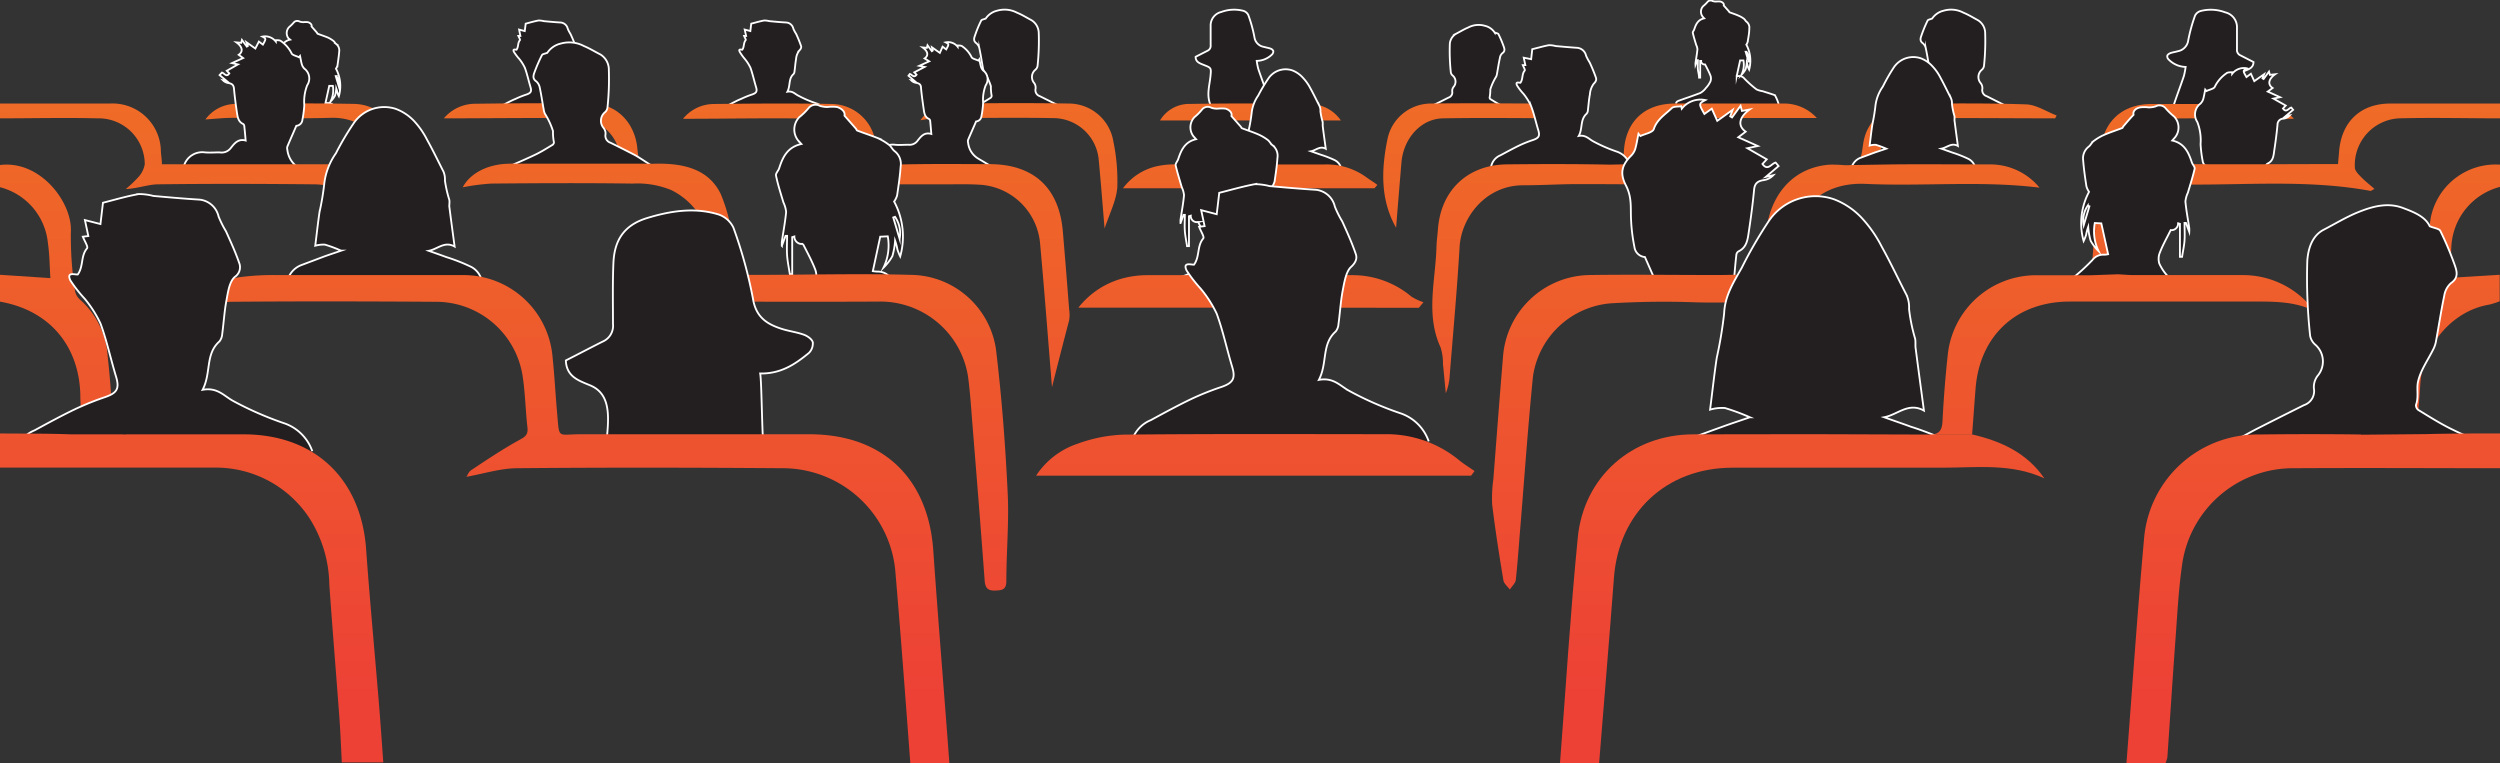 <svg xmlns="http://www.w3.org/2000/svg" xmlns:xlink="http://www.w3.org/1999/xlink" viewBox="0 0 337.98 103.16"><rect x="0" y="0" width="337.98" height="103.16" fill="#333333" stroke="none"/><defs><style>.cls-1{fill:#231f20;stroke:#fff;stroke-miterlimit:10;stroke-width:0.25px;}.cls-2{fill:url(#linear-gradient);}.cls-3{fill:url(#linear-gradient-2);}.cls-4{fill:url(#linear-gradient-3);}.cls-5{fill:url(#linear-gradient-4);}.cls-6{fill:url(#linear-gradient-5);}.cls-7{fill:url(#linear-gradient-6);}.cls-8{fill:url(#linear-gradient-7);}.cls-9{fill:url(#linear-gradient-8);}.cls-10{fill:url(#linear-gradient-9);}.cls-11{fill:url(#linear-gradient-10);}.cls-12{fill:url(#linear-gradient-11);}.cls-13{fill:url(#linear-gradient-12);}.cls-14{fill:url(#linear-gradient-13);}.cls-15{fill:url(#linear-gradient-14);}.cls-16{fill:none;}.cls-17{fill:url(#linear-gradient-15);}.cls-18{fill:url(#linear-gradient-16);}.cls-19{fill:url(#linear-gradient-17);}.cls-20{fill:url(#linear-gradient-18);}.cls-21{fill:url(#linear-gradient-19);}.cls-22{fill:url(#linear-gradient-20);}.cls-23{fill:url(#linear-gradient-21);}.cls-24{fill:url(#linear-gradient-22);}.cls-25{fill:url(#linear-gradient-23);}.cls-26{fill:url(#linear-gradient-24);}.cls-27{fill:url(#linear-gradient-25);}</style><linearGradient id="linear-gradient" x1="328.58" y1="94.12" x2="328.58" y2="-16.23" gradientUnits="userSpaceOnUse"><stop offset="0" stop-color="#ed4136"/><stop offset="1" stop-color="#f07b21"/></linearGradient><linearGradient id="linear-gradient-2" x1="8.22" y1="94.12" x2="8.22" y2="-16.23" xlink:href="#linear-gradient"/><linearGradient id="linear-gradient-3" x1="41.51" y1="94.12" x2="41.51" y2="-16.23" xlink:href="#linear-gradient"/><linearGradient id="linear-gradient-4" x1="73.68" y1="94.12" x2="73.68" y2="-16.23" xlink:href="#linear-gradient"/><linearGradient id="linear-gradient-5" x1="137.76" y1="94.12" x2="137.76" y2="-16.23" xlink:href="#linear-gradient"/><linearGradient id="linear-gradient-6" x1="118.42" y1="94.12" x2="118.42" y2="-16.23" xlink:href="#linear-gradient"/><linearGradient id="linear-gradient-7" x1="296.62" y1="94.12" x2="296.62" y2="-16.23" xlink:href="#linear-gradient"/><linearGradient id="linear-gradient-8" x1="310.35" y1="94.12" x2="310.35" y2="-16.23" xlink:href="#linear-gradient"/><linearGradient id="linear-gradient-9" x1="231.61" y1="94.12" x2="231.61" y2="-16.23" xlink:href="#linear-gradient"/><linearGradient id="linear-gradient-10" x1="264.06" y1="94.12" x2="264.06" y2="-16.23" xlink:href="#linear-gradient"/><linearGradient id="linear-gradient-11" x1="200.23" y1="94.12" x2="200.23" y2="-16.23" xlink:href="#linear-gradient"/><linearGradient id="linear-gradient-12" x1="169.05" y1="94.12" x2="169.05" y2="-16.23" xlink:href="#linear-gradient"/><linearGradient id="linear-gradient-13" x1="169.02" y1="94.12" x2="169.02" y2="-16.23" xlink:href="#linear-gradient"/><linearGradient id="linear-gradient-14" x1="169.12" y1="94.12" x2="169.12" y2="-16.23" xlink:href="#linear-gradient"/><linearGradient id="linear-gradient-15" x1="249.33" y1="24.28" x2="249.33" y2="20.37" xlink:href="#linear-gradient"/><linearGradient id="linear-gradient-16" x1="212.16" y1="94.12" x2="212.16" y2="-16.23" xlink:href="#linear-gradient"/><linearGradient id="linear-gradient-17" x1="238.72" y1="94.12" x2="238.72" y2="-16.23" xlink:href="#linear-gradient"/><linearGradient id="linear-gradient-18" x1="243.61" y1="94.12" x2="243.61" y2="-16.23" xlink:href="#linear-gradient"/><linearGradient id="linear-gradient-19" x1="286.75" y1="94.12" x2="286.75" y2="-16.23" xlink:href="#linear-gradient"/><linearGradient id="linear-gradient-20" x1="169.71" y1="94.12" x2="169.71" y2="-16.23" xlink:href="#linear-gradient"/><linearGradient id="linear-gradient-21" x1="99.41" y1="94.12" x2="99.41" y2="-16.23" xlink:href="#linear-gradient"/><linearGradient id="linear-gradient-22" x1="27.63" y1="94.12" x2="27.63" y2="-16.23" xlink:href="#linear-gradient"/><linearGradient id="linear-gradient-23" x1="76.91" y1="94.12" x2="76.91" y2="-16.23" xlink:href="#linear-gradient"/><linearGradient id="linear-gradient-24" x1="25.91" y1="94.12" x2="25.91" y2="-16.23" xlink:href="#linear-gradient"/><linearGradient id="linear-gradient-25" x1="312.73" y1="94.12" x2="312.73" y2="-16.23" xlink:href="#linear-gradient"/></defs><g id="Layer_2" data-name="Layer 2"><g id="Layer_1-2" data-name="Layer 1"><path class="cls-1" d="M97.24,15.56a1.57,1.57,0,0,1,1-1.21c.67-.36,1.33-.73,2-1a12.89,12.89,0,0,1,1.45-.58c.58-.2.7-.43.52-1-.26-.86-.45-1.75-.75-2.6a5.7,5.7,0,0,0-.8-1.24A7,7,0,0,1,100,7c-.2-.42.19-.28.35-.28.29-.4.14-.91.46-1.29.06-.07-.13-.37-.21-.57l.27,0L100.68,4l.76.2.12-1c.56-.14,1.15-.32,1.75-.43a3,3,0,0,1,.71.09c.74.07,1.49.14,2.23.18a1.05,1.05,0,0,1,1,.83,4.44,4.44,0,0,0,.38.71,17.2,17.2,0,0,1,.66,1.62c.07.2,0,.4-.23.63A2.14,2.14,0,0,0,107.62,8c-.1.54-.13,1.1-.21,1.66a.61.61,0,0,1-.14.36c-.7.63-.39,1.54-.82,2.38.72-.13,1,.3,1.49.54A15.68,15.68,0,0,0,110.42,14a2.23,2.23,0,0,1,1.42,1.39"/><path class="cls-1" d="M66.74,15.56a1.6,1.6,0,0,1,1-1.21c.67-.36,1.33-.73,2-1a12.32,12.32,0,0,1,1.46-.58c.58-.2.69-.43.52-1-.26-.86-.45-1.75-.76-2.6a5.65,5.65,0,0,0-.79-1.24A7.09,7.09,0,0,1,69.47,7c-.19-.42.2-.28.36-.28.29-.4.14-.91.46-1.29.06-.07-.13-.37-.21-.57l.27,0L70.18,4l.76.2.13-1c.55-.14,1.14-.32,1.74-.43a3,3,0,0,1,.72.09c.74.07,1.48.14,2.22.18a1.07,1.07,0,0,1,1,.83,4.37,4.37,0,0,0,.37.71,17.3,17.3,0,0,1,.67,1.62c.07.2,0,.4-.24.63A2.22,2.22,0,0,0,77.13,8c-.11.54-.14,1.1-.21,1.66a.61.61,0,0,1-.14.36c-.7.63-.39,1.54-.82,2.38.72-.13,1.05.3,1.48.54A16.52,16.52,0,0,0,79.92,14a2.25,2.25,0,0,1,1.43,1.39"/><path class="cls-2" d="M338,25.26v-3a8.94,8.94,0,0,0-9.4,7.28,56.41,56.41,0,0,0-.5,6.88c-.09,1.81,0,3.56-1.68,4.92-2.07,1.71-2.7,4.21-3,6.75-.32,3-.52,5.92-.69,8.88-.07,1.31-.55,1.77-1.9,1.75h-1.65l0,0,8.65-.08c-.94,0-1.15-.5-1.06-1.34.17-1.81.33-3.61.44-5.42.29-4.76,4-9.81,9.32-10.7a10.49,10.49,0,0,0,1.41-.45V37.15l-6.53.4c0-1.38-.1-2.85,0-4.29A8.79,8.79,0,0,1,338,25.26Z"/><path class="cls-3" d="M15.24,57c-.16-3-.35-5.92-.69-8.87a11.14,11.14,0,0,0-3.74-7.63,2.1,2.1,0,0,1-.68-1.24,48.28,48.28,0,0,1-.55-7.85c.26-4-4.11-9.79-9.58-9.1v3a8.65,8.65,0,0,1,6.47,7.5c.24,1.6.24,3.24.34,4.79L0,37.15v3.63C6.93,42,10.72,47,10.86,53.41a23.26,23.26,0,0,0,.27,3.45c.22,1.34-.11,1.9-1.58,1.85h6.9C15.61,58.55,15.3,58,15.24,57Z"/><path class="cls-1" d="M39.54,15.59a3.42,3.42,0,0,0,.67-1,1.2,1.2,0,0,0-.05-.83c-.22-.54-.51-1-.8-1.64a.49.49,0,0,1-.57-.51l-.14,0v2.44h-.16c-.06-.41-.15-.82-.18-1.24s0-.87,0-1.3l-.11,0-.24.67a2.78,2.78,0,0,1,0-.29c.1-.65.22-1.31.28-2a2,2,0,0,0-.18-.65c-.17-.59-.37-1.18-.5-1.78,0-.14.15-.32.21-.49.24-.74.55-1.41,1.45-1.61L39,5.18a1.17,1.17,0,0,1,.1-1.53,4.77,4.77,0,0,0,.6-.59.62.62,0,0,1,.77-.16A1.77,1.77,0,0,0,41,3a2.73,2.73,0,0,1,.64,0c.32.11.55.32.48.58l.75.86s0,.11.09.13c.45.17.91.32,1.35.5a3.67,3.67,0,0,1,.76.46c.15.11.23.31.38.42a1.1,1.1,0,0,1,.41,1c-.05.64-.15,1.28-.24,1.92a1.4,1.4,0,0,1-.2.41A5,5,0,0,1,45.81,13a2.3,2.3,0,0,1-.19-.47,4.18,4.18,0,0,0-.16-.58,4.45,4.45,0,0,1-.18,1,3.44,3.44,0,0,1-.59.77A3.38,3.38,0,0,0,45,11.61l-.49,0L44,13.93l.32,0a1,1,0,0,1,.83.39,13.64,13.64,0,0,0,1.75,1.56m-1.4-5.59-.11,0,.42,1.42A1.89,1.89,0,0,0,45.49,10.32Z"/><path class="cls-4" d="M55.26,37.19c-.45-5.94-.79-11.64-1.33-17.33A6.16,6.16,0,0,0,48,14.05c-5.38-.11-10.77-.07-16.16,0a5.09,5.09,0,0,0-4.07,2.1c1.37-.09,2.51-.22,3.66-.22,4.4,0,8.8.13,13.19,0,4.85-.19,8,3.43,7.19,9.08C51.8,25,54,26.77,55.26,37.19Z"/><path class="cls-5" d="M87.35,22.21c-1-.09-1-.51-1.19-2.18-.32-3.35-2.7-5.91-5.94-6-5.38-.12-10.77-.07-16.16,0A5.57,5.57,0,0,0,60,16c6.24,0,12.33-.1,18.42,0,3.19.08,5.84,3.27,5.32,6.17Z"/><path class="cls-1" d="M129.25,15.58c.94-.41,1.88-.81,2.79-1.26.65-.32,1.26-.71,1.88-1.09.08-.05.17-.23.14-.3a6.41,6.41,0,0,1-.1-1.28,8.91,8.91,0,0,0-.94-2,2.33,2.33,0,0,1-.14-.47c-.15-.85-.28-1.72-.46-2.57a1.28,1.28,0,0,0-.4-.75c-.47-.32-.33-.72-.2-1.08a15.35,15.35,0,0,1,.83-2c.06-.13.34-.16.61-.27a2.59,2.59,0,0,1,1.57-1.07,3.6,3.6,0,0,1,2.67.28c.67.27,1.29.66,1.93,1a2.08,2.08,0,0,1,1,1.81,32.13,32.13,0,0,1-.16,4.38.86.86,0,0,1-.31.53,1.27,1.27,0,0,0-.13,1.81A1.09,1.09,0,0,1,140,12a.85.85,0,0,0,.57,1c.93.46,1.85.92,2.76,1.39.65.33,1.27.72,1.94,1"/><path class="cls-6" d="M124.43,16.26A5.19,5.19,0,0,1,128.66,14c5.33-.06,10.66-.09,16,0a6.11,6.11,0,0,1,5.86,5.13,26.25,26.25,0,0,1,.53,6.22c-.14,1.74-1,3.42-1.72,5.54-.28-3.33-.5-6.24-.78-9.15a6.18,6.18,0,0,0-6-5.77c-5.33-.1-10.66,0-16,0A17.91,17.91,0,0,0,124.43,16.26Z"/><path class="cls-1" d="M117.73,23.07c.13-.24.71-1.82.83-2.06A2.31,2.31,0,0,1,121,19.57c.59.06,1.21,0,1.8,0a1.36,1.36,0,0,0,1.29-.6c.44-.54.88-1.13,1.82-.86-.06-.66-.1-1.23-.16-1.8a.34.34,0,0,0-.16-.23c-.59-.27-.64-.83-.72-1.36-.14-.95-.27-1.91-.36-2.86,0-.44-.26-.6-.66-.66a1.13,1.13,0,0,1-.65-.33l.48.11-.86-.74L123,10c.29.07.54.6.91.1l-.3-.32L125,9.05l-.72-.15,1.34-.61L125,7.9c.54-.37.49-.94-.27-1.49l.57.06.09-.35.59.8.12-.08L126,6.4l1.06.75.37-.84.49.37c.39-.71.39-.71-.06-.95a1.63,1.63,0,0,1,1.61.59l0-.17c.22,0,.51,0,.64.13a3.8,3.8,0,0,1,1.23,1.43c.09.24.6.32.92.48L132.4,8c.07.36.13.72.23,1.06a1.28,1.28,0,0,0,.29.47,1.46,1.46,0,0,1,.34,2,5.42,5.42,0,0,0-.35,2.38,12.41,12.41,0,0,1-.23,1.82.79.79,0,0,1-.72.69c-.38.88-.74,1.68-1.08,2.48a.68.68,0,0,0,0,.4,2.85,2.85,0,0,0,1.3,2.1l2,1.19"/><path class="cls-1" d="M24,24.55c.15-.27.8-2.06.94-2.33a2.58,2.58,0,0,1,2.75-1.62c.67.06,1.36,0,2,0A1.55,1.55,0,0,0,31.21,20c.49-.62,1-1.28,2-1-.06-.75-.12-1.4-.19-2a.35.35,0,0,0-.17-.25c-.67-.31-.73-1-.82-1.54-.16-1.08-.3-2.16-.4-3.24-.05-.5-.29-.67-.74-.74a1.29,1.29,0,0,1-.75-.38l.55.13-1-.83L30,9.81c.33.08.61.69,1,.11l-.34-.35,1.5-.86-.8-.18,1.51-.68-.6-.44c.61-.42.55-1.06-.31-1.68l.65.06.1-.39.66.9.14-.09-.19-.5,1.2.85L35,5.62l.54.41c.45-.8.45-.8-.07-1.08a1.84,1.84,0,0,1,1.82.67l0-.19c.25,0,.58,0,.73.15a4.35,4.35,0,0,1,1.39,1.61c.09.27.67.37,1,.55l.15-.18c.09.4.14.8.26,1.19a1.39,1.39,0,0,0,.33.53,1.66,1.66,0,0,1,.38,2.25,6.06,6.06,0,0,0-.39,2.69,15.52,15.52,0,0,1-.26,2,.89.89,0,0,1-.82.79c-.43,1-.83,1.89-1.21,2.8a.77.77,0,0,0,0,.45,3.29,3.29,0,0,0,1.46,2.38c.77.43,1.51.9,2.27,1.34"/><path class="cls-7" d="M142.22,52.34c-.5-6.1-1-12.78-1.61-19.45A8.72,8.72,0,0,0,132.83,25c-1.63-.13-3.28-.08-4.92-.08-5.38,0-10.77,0-16.16,0-1.51,0-3,.29-4.65.46,2.3-3.09,5.66-3.18,9-3.22a5.72,5.72,0,0,0-5.35-6.1c-6.08-.14-12.17,0-18.41,0a5.4,5.4,0,0,1,4.06-2c5.38-.06,10.77-.11,16.16,0a6.08,6.08,0,0,1,5.87,6c.08,1.85.74,2.25,2.46,2.2,4.28-.13,8.57-.08,12.86-.07,6,0,9.45,3.2,9.94,9.12.3,3.51.58,7,.85,10.52a4.81,4.81,0,0,1,0,1.47C143.7,46.49,142.9,49.65,142.22,52.34Z"/><path class="cls-1" d="M302.39,15.57c.6-1.44.14-2.82.06-4.2s-.13-1.31,1.07-1.81c.54-.22,1.11-.4,1.14-1.17l-1.76-.9a.79.79,0,0,1-.48-.83c0-1,0-1.92,0-2.88a2.06,2.06,0,0,0-1.59-2.11,5.53,5.53,0,0,0-3.36-.17,1.21,1.21,0,0,0-.72.62,21.88,21.88,0,0,0-.92,3.35,1.72,1.72,0,0,1-1.43,1.46c-.33.1-.68.14-1,.26-.16.06-.37.21-.4.35a.58.58,0,0,0,.19.51,3.34,3.34,0,0,0,2.29,1,10.82,10.82,0,0,1-.23,1.21c-.42,1.25-.89,2.49-1.31,3.74a1.23,1.23,0,0,1-.91.94c-.65.17-1.28.41-1.9.64"/><path class="cls-8" d="M286.23,21.32c.45-2.78,2.71-5.2,5.37-5.26,6.15-.14,12.3,0,18.51,0a5.72,5.72,0,0,0-4.52-2c-4.9,0-9.79,0-14.69,0-4,0-6.61,2.36-6.94,6.43-.3,3.71-.57,7.43-.83,11.2l2.79-6.9C286,23.61,286.05,22.45,286.23,21.32Z"/><path class="cls-1" d="M306.15,24.64c.08-.82.13-1.53.21-2.24a.38.38,0,0,1,.19-.28c.74-.34.81-1,.9-1.7.18-1.18.34-2.37.45-3.56a.8.8,0,0,1,.82-.82,1.36,1.36,0,0,0,.81-.42l-.6.14,1.08-.91-.25-.31c-.36.09-.67.76-1.12.13.12-.13.24-.27.37-.4l-1.66-.94.89-.19-1.66-.76.66-.48c-.67-.46-.6-1.18.34-1.86l-.71.08-.12-.44-.73,1-.15-.09.21-.55-1.32.93-.46-1-.6.45c-.5-.87-.5-.87.07-1.18a2,2,0,0,0-2,.74l0-.21c-.28,0-.64,0-.8.16a4.76,4.76,0,0,0-1.54,1.78c-.1.3-.74.4-1.13.6l-.17-.2c-.09.44-.16.89-.28,1.32a1.55,1.55,0,0,1-.37.58,1.83,1.83,0,0,0-.42,2.48,6.83,6.83,0,0,1,.44,3,17,17,0,0,0,.28,2.26,1,1,0,0,0,.9.87"/><path class="cls-9" d="M323.13,14c-4,0-6.59,2.47-6.9,6.47-.05.59-.1,1.17-.15,1.71-7.14,0-14.11.07-21.09,0-3.24-.05-6.24.37-8.72,2.68,0,0-.18-.06-.35-.12l-2.79,6.9c-.13,1.84-.26,3.69-.4,5.56l3.61-.13a54.1,54.1,0,0,1,.8-5.76,8.34,8.34,0,0,1,8.08-6.36c8.43.09,16.89-.69,25.26.86.08,0,.18-.09.53-.27-.67-.59-1.29-1.07-1.83-1.63-.34-.35-.79-.8-.82-1.22A6.32,6.32,0,0,1,324.29,16c4.56-.12,9.12,0,13.69,0V14C333,14,328.08,14,323.13,14Z"/><path class="cls-1" d="M226.57,14a.52.52,0,0,1,.3-.35c1-.37,2-.69,3-1.08a2.37,2.37,0,0,0,.75-.67,3.37,3.37,0,0,0,.62-.9,1.17,1.17,0,0,0,0-.78c-.2-.5-.46-1-.73-1.51a.46.46,0,0,1-.53-.47l-.13,0v2.25h-.15c0-.38-.13-.76-.16-1.15s0-.8,0-1.2h-.09l-.23.61a2.23,2.23,0,0,1,0-.26c.09-.61.2-1.21.26-1.83a1.71,1.71,0,0,0-.17-.59c-.16-.55-.34-1.09-.46-1.65,0-.13.14-.29.2-.45.22-.68.5-1.3,1.34-1.49-.09-.09-.15-.17-.21-.24a1.08,1.08,0,0,1,.08-1.41,4.76,4.76,0,0,0,.56-.54.55.55,0,0,1,.71-.15,1.55,1.55,0,0,0,.48.07,2.88,2.88,0,0,1,.59,0c.3.1.51.3.44.54l.7.79s.05.1.08.12c.42.16.84.29,1.24.47a3.36,3.36,0,0,1,.71.41c.14.11.21.3.35.4a1,1,0,0,1,.37.94c0,.6-.13,1.19-.22,1.78a1.29,1.29,0,0,1-.18.38,4.56,4.56,0,0,1,.38,3.37,2.93,2.93,0,0,1-.18-.43,3.29,3.29,0,0,0-.14-.54,4.2,4.2,0,0,1-.17.95,3.51,3.51,0,0,1-.54.71,3.1,3.1,0,0,0,.26-1.93l-.45,0-.46,2.11a1.26,1.26,0,0,0,.29,0,.94.94,0,0,1,.77.37,14.56,14.56,0,0,0,1.61,1.43,2.49,2.49,0,0,0,.8.24c.56.18,1.13.35,1.69.55a5.32,5.32,0,0,1,.5,1.19M236.11,7l-.11,0,.39,1.32A1.79,1.79,0,0,0,236.11,7Z"/><path class="cls-1" d="M108.91,40a7.33,7.33,0,0,0,1.36-2,2.57,2.57,0,0,0-.11-1.7c-.44-1.1-1-2.14-1.61-3.33a1,1,0,0,1-1.16-1l-.29.09v5l-.32,0c-.13-.84-.31-1.68-.37-2.53s0-1.76,0-2.64l-.21,0-.5,1.35a5.34,5.34,0,0,1,0-.57c.2-1.34.45-2.67.58-4a3.93,3.93,0,0,0-.37-1.31c-.36-1.21-.75-2.4-1-3.62-.07-.29.32-.65.43-1,.48-1.49,1.11-2.85,3-3.27l-.47-.52a2.39,2.39,0,0,1,.2-3.12,8.58,8.58,0,0,0,1.22-1.19,1.22,1.22,0,0,1,1.57-.32,3.58,3.58,0,0,0,1,.15,5.18,5.18,0,0,1,1.31,0c.65.21,1.11.65,1,1.17l1.54,1.75c.07.08.1.23.18.26.91.35,1.84.65,2.73,1a7.82,7.82,0,0,1,1.55.92c.31.22.47.64.78.87a2.18,2.18,0,0,1,.81,2.08c-.09,1.3-.29,2.61-.48,3.91a3.07,3.07,0,0,1-.4.82,10,10,0,0,1,.82,7.42,7.22,7.22,0,0,1-.38-.95,7.45,7.45,0,0,0-.31-1.19,9.72,9.72,0,0,1-.37,2.1,7.18,7.18,0,0,1-1.2,1.56,6.9,6.9,0,0,0,.58-4.24L119,32l-1,4.66a5.64,5.64,0,0,0,.65.06,2.08,2.08,0,0,1,1.7.8,28.82,28.82,0,0,0,3.54,3.17M121,29.31l-.24.09.86,2.89A3.93,3.93,0,0,0,121,29.31Z"/><path class="cls-10" d="M240.94,14c-4.84,0-9.67,0-14.51,0-4.05,0-6.64,2.38-6.89,6.41-.08,1.41-.48,1.88-1.94,1.85l4.3-.09A5.9,5.9,0,0,1,227.45,16c2-.11,4,0,5.94-.05h12.23A6,6,0,0,0,240.94,14Z"/><path class="cls-1" d="M257.21,15.58c.93-.41,1.87-.81,2.79-1.26.64-.32,1.25-.71,1.87-1.09a.4.4,0,0,0,.15-.3,5.78,5.78,0,0,1-.11-1.28,8.87,8.87,0,0,0-.93-2,1.83,1.83,0,0,1-.14-.47c-.16-.85-.29-1.72-.47-2.57a1.28,1.28,0,0,0-.4-.75c-.47-.32-.33-.72-.2-1.08a16.93,16.93,0,0,1,.83-2c.06-.13.34-.16.61-.27a2.61,2.61,0,0,1,1.58-1.07,3.57,3.57,0,0,1,2.66.28c.67.27,1.29.66,1.93,1a2.06,2.06,0,0,1,1,1.81,32.13,32.13,0,0,1-.16,4.38.89.89,0,0,1-.3.53,1.27,1.27,0,0,0-.14,1.81A1.09,1.09,0,0,1,268,12a.85.85,0,0,0,.57,1l2.77,1.39c.64.33,1.27.72,1.94,1"/><path class="cls-11" d="M259.74,16c6-.08,12.07,0,18.1,0l.2-.39c-1.38-.52-2.75-1.46-4.14-1.5-5.39-.18-10.78-.14-16.17-.05a6.18,6.18,0,0,0-5.67,4.55c-.34,1.17-.23,2.86-1,3.42a2,2,0,0,1-1,.31l5.47-.09h-.09c-1.47,0-1.69-.53-1.29-1.78A6.22,6.22,0,0,1,259.74,16Z"/><path class="cls-1" d="M205.44,15.39c-.78-.35-1.58-.68-2.35-1.06-.54-.27-1.06-.6-1.58-.92-.07,0-.15-.19-.12-.25a6,6,0,0,0,.09-1.08,7.41,7.41,0,0,1,.78-1.7,1.36,1.36,0,0,0,.12-.39c.13-.73.24-1.46.4-2.18a1,1,0,0,1,.33-.62c.4-.28.28-.61.17-.92a14.08,14.08,0,0,0-.7-1.65c-.05-.11-.29-.13-.52-.23a2.17,2.17,0,0,0-1.32-.9,3,3,0,0,0-2.25.23c-.56.23-1.09.56-1.63.84A1.74,1.74,0,0,0,196,6.08a27.05,27.05,0,0,0,.14,3.7.73.73,0,0,0,.26.44,1.08,1.08,0,0,1,.11,1.53.87.87,0,0,0-.18.62.72.72,0,0,1-.49.82l-2.33,1.17c-.55.28-1.07.61-1.64.85"/><path class="cls-12" d="M213.45,16c-6.24,0-12.33-.11-18.41,0-3,.08-5.32,2.77-5.58,6-.25,3-.49,5.91-.72,8.79-2.16-3.81-2-7.93-1.15-12.06A6,6,0,0,1,193.3,14c5.38-.08,10.77,0,16.15,0A5.21,5.21,0,0,1,213.45,16Z"/><path class="cls-1" d="M201.09,23.89c.27-2.12.23.74.5-1.35A2.06,2.06,0,0,1,202.84,21c.86-.46,1.72-.93,2.59-1.35a16.51,16.51,0,0,1,1.87-.74c.75-.27.89-.55.67-1.29-.34-1.1-.58-2.25-1-3.33a8,8,0,0,0-1-1.6,7.24,7.24,0,0,1-.88-1.14c-.25-.54.25-.36.46-.36.37-.51.17-1.17.58-1.65.08-.1-.16-.48-.26-.74l.34,0-.21-1L207,8l.15-1.35c.72-.17,1.48-.4,2.25-.54a3.33,3.33,0,0,1,.92.12c.95.08,1.9.17,2.85.23a1.35,1.35,0,0,1,1.25,1.06,6.29,6.29,0,0,0,.49.92,21.93,21.93,0,0,1,.85,2.07c.09.26,0,.52-.3.81a2.75,2.75,0,0,0-.52,1.46c-.14.7-.18,1.42-.27,2.13a.79.79,0,0,1-.18.47c-.9.81-.5,2-1.06,3,.93-.17,1.35.39,1.91.7a20.57,20.57,0,0,0,3.19,1.4,2.85,2.85,0,0,1,1.82,1.78c.83,2.08,0-2.22.32,0"/><path class="cls-1" d="M69.28,22.3c1.09-.48,2.18-.95,3.25-1.47.75-.37,1.47-.83,2.19-1.26.09-.06.2-.27.16-.36a7.06,7.06,0,0,1-.12-1.49,9.89,9.89,0,0,0-1.09-2.34,2.09,2.09,0,0,1-.16-.54c-.18-1-.33-2-.54-3A1.49,1.49,0,0,0,72.5,11c-.55-.37-.38-.84-.23-1.26a21.74,21.74,0,0,1,1-2.29c.08-.15.4-.18.72-.31a3,3,0,0,1,1.83-1.25,4.21,4.21,0,0,1,3.11.33c.78.32,1.5.77,2.25,1.15a2.41,2.41,0,0,1,1.13,2.11,36.36,36.36,0,0,1-.19,5.1,1,1,0,0,1-.35.61,1.49,1.49,0,0,0-.16,2.12,1.2,1.2,0,0,1,.25.85,1,1,0,0,0,.68,1.14q1.6.79,3.21,1.62c.76.39,2.83,1.87,3.61,2.19"/><path class="cls-1" d="M160.08,15.58c.09-.58.63.26,1.07,0l2.49-1.43c-.54-1.29-.13-2.54,0-3.79s.11-1.18-1-1.62c-.48-.2-1-.37-1-1.06l1.59-.81a.73.73,0,0,0,.44-.75c0-.86,0-1.73,0-2.59a1.87,1.87,0,0,1,1.44-1.91,5,5,0,0,1,3-.15,1.1,1.1,0,0,1,.65.56,18.77,18.77,0,0,1,.83,3,1.53,1.53,0,0,0,1.29,1.31c.29.09.61.13.9.24a.61.61,0,0,1,.36.32.59.59,0,0,1-.17.46,3,3,0,0,1-2.07.87,8.77,8.77,0,0,0,.21,1.09c.38,1.13.81,2.24,1.18,3.37a1.11,1.11,0,0,0,.82.85c.58.15,1.15.36,1.72.57a1.41,1.41,0,0,1,.93,1"/><path class="cls-1" d="M274.31,40.11a1,1,0,0,1,.52-.59c1.1-.39,2.21-.73,3.33-1.08a5,5,0,0,0,1.56-.46,26.77,26.77,0,0,0,3.17-2.84,1.84,1.84,0,0,1,1.52-.71c.15,0,.29,0,.59-.06l-.92-4.17-.88-.05a6.14,6.14,0,0,0,.51,3.8,6.53,6.53,0,0,1-1.07-1.4,8.91,8.91,0,0,1-.33-1.88,5.93,5.93,0,0,0-.28,1.06,5.93,5.93,0,0,1-.34.86,9,9,0,0,1,.73-6.65,2.71,2.71,0,0,1-.35-.74c-.18-1.16-.35-2.33-.44-3.5a2,2,0,0,1,.73-1.86c.28-.2.42-.58.7-.78a7,7,0,0,1,1.39-.82c.8-.35,1.63-.61,2.45-.93.07,0,.1-.16.16-.23.42-.48.84-1,1.38-1.56-.13-.47.28-.87.86-1a4.55,4.55,0,0,1,1.17,0,3.24,3.24,0,0,0,.94-.13,1.08,1.08,0,0,1,1.4.29,9.18,9.18,0,0,0,1.1,1.06,2.14,2.14,0,0,1,.17,2.79l-.41.47c1.64.37,2.2,1.59,2.64,2.93.1.31.44.64.39.89-.25,1.09-.6,2.16-.92,3.24a3.62,3.62,0,0,0-.33,1.18c.11,1.2.34,2.4.52,3.6a4.28,4.28,0,0,1,0,.51l-.45-1.21-.19,0c0,.79.05,1.58,0,2.36S295.1,34,295,34.72l-.29,0V30.26l-.25-.08a.89.89,0,0,1-1,.93c-.53,1.07-1.06,2-1.45,3a2.23,2.23,0,0,0-.09,1.52,6.45,6.45,0,0,0,1.21,1.78,4.65,4.65,0,0,0,1.49,1.32M281.7,30.47l.77-2.58-.22-.09A3.51,3.51,0,0,0,281.7,30.47Z"/><path class="cls-13" d="M181.28,16.29H156.82a4.6,4.6,0,0,1,4.1-2.24c5.38-.09,10.76-.08,16.13,0A5.17,5.17,0,0,1,181.28,16.29Z"/><path class="cls-1" d="M250.08,23.89c0-.31.11-.61.17-.92a2,2,0,0,1,1.23-1.62l1.94-.72L255,20.1a13.13,13.13,0,0,0-1.4-.52,2.59,2.59,0,0,0-.84.1c.13-1,.23-2,.38-2.91a24.29,24.29,0,0,0,.41-2.51,5.65,5.65,0,0,1,1-2.56A23.93,23.93,0,0,1,256,9.16a3.17,3.17,0,0,1,3.67-1.28,4.11,4.11,0,0,1,1.6,1.1,6.67,6.67,0,0,1,1.09,1.57c.49.89.92,1.81,1.39,2.71a1.72,1.72,0,0,1,.14.78,8.9,8.9,0,0,0,.34,1.66,5.3,5.3,0,0,1,0,.57c.14,1.09.29,2.18.46,3.46-.87-.49-1.47.23-2.23.37l1.5.53a16.33,16.33,0,0,1,2.17.86,1.78,1.78,0,0,1,.86,1"/><path class="cls-1" d="M166.16,23.8c0-.28.1-.55.15-.82a1.74,1.74,0,0,1,1.1-1.45l1.73-.64,1.37-.47a9.79,9.79,0,0,0-1.25-.46,2,2,0,0,0-.74.08c.11-.9.2-1.75.33-2.6a21.16,21.16,0,0,0,.37-2.23,5,5,0,0,1,.88-2.29,21.54,21.54,0,0,1,1.35-2.27,2.81,2.81,0,0,1,3.27-1.13,3.71,3.71,0,0,1,1.43,1,6.31,6.31,0,0,1,1,1.41c.44.79.83,1.61,1.24,2.41a1.42,1.42,0,0,1,.12.71,9.63,9.63,0,0,0,.31,1.47c0,.16,0,.34,0,.51.12,1,.26,1.95.41,3.08-.78-.43-1.31.21-2,.34l1.34.47a14.07,14.07,0,0,1,1.93.76,1.65,1.65,0,0,1,.77.92"/><path class="cls-14" d="M185.82,25.45h-34a7.8,7.8,0,0,1,4.69-3,10.55,10.55,0,0,1,2.45-.22c6.75,0,13.51,0,20.26,0A9.12,9.12,0,0,1,184.77,24c.47.34,1,.65,1.44,1Z"/><path class="cls-1" d="M155,39.58c0-.21.3-.54.53-.63,1.79-.67,3.62-1.24,5.39-2a4.14,4.14,0,0,0,1.36-1.19,6.28,6.28,0,0,0,1.11-1.63,2.06,2.06,0,0,0-.09-1.4c-.36-.9-.84-1.75-1.32-2.72a.82.82,0,0,1-1-.85l-.24.07v4.05l-.26,0c-.1-.69-.25-1.38-.3-2.07s0-1.44,0-2.16l-.17,0-.41,1.11a3.63,3.63,0,0,1,0-.47c.16-1.1.37-2.19.47-3.29a3.19,3.19,0,0,0-.3-1.08c-.29-1-.61-2-.84-3,0-.24.26-.53.36-.82.4-1.22.91-2.34,2.41-2.68l-.38-.43a2,2,0,0,1,.16-2.55,7.06,7.06,0,0,0,1-1,1,1,0,0,1,1.29-.27,2.4,2.4,0,0,0,.85.12,4.72,4.72,0,0,1,1.07,0c.53.17.91.54.79,1l1.26,1.43c.06.07.09.19.15.21.75.29,1.51.53,2.24.85a6.24,6.24,0,0,1,1.27.75c.25.19.39.53.64.71a1.8,1.8,0,0,1,.66,1.71c-.07,1.07-.23,2.13-.39,3.2a2.69,2.69,0,0,1-.32.67,8.27,8.27,0,0,1,.67,6.08,5.25,5.25,0,0,1-.32-.78,6.58,6.58,0,0,0-.25-1,8.15,8.15,0,0,1-.3,1.72,6.16,6.16,0,0,1-1,1.28,5.64,5.64,0,0,0,.48-3.48l-.81,0L169.68,33a3.4,3.4,0,0,0,.53,0,1.68,1.68,0,0,1,1.39.65,25.52,25.52,0,0,0,2.9,2.6,4.78,4.78,0,0,0,1.43.43c1,.31,2,.62,3,1a.9.9,0,0,1,.47.54M172.19,27l-.2.07.7,2.37A3.19,3.19,0,0,0,172.19,27Z"/><path class="cls-15" d="M145.79,41.59a11.36,11.36,0,0,1,6.49-4.08,13.11,13.11,0,0,1,2.94-.31c9.18,0,18.35,0,27.53,0a12.33,12.33,0,0,1,8.05,2.89,7.48,7.48,0,0,0,1.64.77l-.62.75Z"/><path class="cls-16" d="M250.08,22.32h-.75A6.2,6.2,0,0,0,250.08,22.32Z"/><polygon class="cls-17" points="249.33 22.33 249.32 22.33 249.32 22.33 249.33 22.33"/><path class="cls-18" d="M203.75,22.22c-5.36.05-9,3.53-9.36,8.86-.06.77-.17,1.53-.19,2.3-.12,4.54-1.5,9.13.56,13.6a7.29,7.29,0,0,1,.32,2.27c.14,1.3.25,2.61.38,3.91a7.56,7.56,0,0,0,.53-2.4c.46-5.8,1-11.61,1.34-17.42.25-4,3.56-8.3,8.59-8.29,2.47,0,4.94-.16,7.4-.16,5.83,0,11.66.07,17.36.12-2.09-2.73-5.37-2.89-8.78-2.84l-4.3.09C213,22.16,208.37,22.17,203.75,22.22Z"/><path class="cls-1" d="M238,39.72c-.86-1.08-1.73-2.24-3.6-1.69.12-1.31.21-2.44.34-3.57A.64.64,0,0,1,235,34c1.17-.54,1.27-1.65,1.43-2.7.28-1.88.53-3.76.71-5.65.08-.87.5-1.18,1.29-1.3a2.18,2.18,0,0,0,1.3-.66l-1,.22,1.72-1.46-.4-.47c-.57.13-1.06,1.19-1.78.19l.58-.63-2.62-1.5,1.41-.3L235,18.56l1-.76c-1.05-.74-1-1.87.54-3L235.5,15l-.19-.7-1.15,1.58-.25-.15.33-.88-2.08,1.49-.74-1.65-1,.72c-.78-1.39-.78-1.39.13-1.88a3.22,3.22,0,0,0-3.19,1.17l-.08-.34c-.43.08-1,0-1.27.26-.89.86-2,1.52-2.43,2.83-.17.47-1.18.64-1.81.94l-.26-.31c-.15.7-.25,1.41-.45,2.09a2.31,2.31,0,0,1-.59.92c-1.24,1.27-1.5,2.36-.65,4s.59,3.11.69,4.69a24.1,24.1,0,0,0,.45,3.6,1.56,1.56,0,0,0,1.42,1.37c.76,1.72,1.46,3.31,2.13,4.9a1.38,1.38,0,0,1,.06.78"/><path class="cls-19" d="M249.33,22.33h0a18.53,18.53,0,0,0-2-.07c-4.64.37-7.48,3.58-8.36,7.79a34.91,34.91,0,0,0-.46,5.71c-.05,1-.4,1.37-1.4,1.35-1.65,0-3.3.07-4.94.07-5.72,0-11.43-.08-17.14,0a11.92,11.92,0,0,0-11.83,11c-.46,5.53-.88,11.07-1.31,16.6a18.21,18.21,0,0,0-.16,3.45c.42,3.42.95,6.83,1.52,10.23.07.45.57.83.87,1.24.28-.44.76-.86.81-1.33.27-2.56.44-5.14.66-7.72.53-6.57,1-13.16,1.65-19.71A11.57,11.57,0,0,1,217.87,41c3.66-.21,7.34-.27,11-.14,7.87.27,15.8-.87,23.76.88a11.76,11.76,0,0,0-7.76-4.4c-1-.16-2.46,0-2.88-.65s.15-2,.22-3c.42-5.78,4.4-9.09,10-8.83,7.79.36,15.6-.46,23.52.51a8.61,8.61,0,0,0-6.88-3.14c-4.42,0-8.85-.05-13.27,0l-5.47.09A6.2,6.2,0,0,1,249.33,22.33Z"/><path class="cls-1" d="M225.17,63.32a4.7,4.7,0,0,1,3-3.9q2.34-.89,4.69-1.73c1.17-.43,2.36-.81,3.71-1.28a29.33,29.33,0,0,0-3.38-1.25,5.86,5.86,0,0,0-2,.22c.31-2.43.56-4.73.9-7a57.6,57.6,0,0,0,1-6c.09-2.41,1.3-4.25,2.39-6.2A59.29,59.29,0,0,1,239.05,30a7.63,7.63,0,0,1,8.86-3.07,10,10,0,0,1,3.87,2.63,17.12,17.12,0,0,1,2.62,3.8c1.19,2.14,2.23,4.36,3.36,6.54a4.15,4.15,0,0,1,.33,1.89,23.46,23.46,0,0,0,.82,4c.09.45,0,.92.08,1.38.34,2.63.7,5.27,1.11,8.34-2.1-1.17-3.55.56-5.38.9,1.21.43,2.42.84,3.62,1.28a40.35,40.35,0,0,1,5.23,2.07,4.37,4.37,0,0,1,2.07,2.48"/><path class="cls-20" d="M228.93,58.72c-8.32,0-14.85,5.76-15.63,14-1,10.13-1.61,20.28-2.4,30.43h5.29c.66-8.33,1.37-16.66,2-25,.64-8.83,7.06-14.9,16-14.92,9.46,0,18.92,0,28.38,0,4.63,0,9.35-.63,13.81,1.44-2.34-3.41-5.76-5-9.69-5.92l-6,0Q244.77,58.66,228.93,58.72Z"/><path class="cls-21" d="M303.16,37.19c-4.89,0-9.79,0-14.68,0-.63,0-1.26-.06-2.14-.11l-3.61.13c-2.44,0-4.9,0-7.36,0a12,12,0,0,0-12.06,10.87c-.32,2.95-.55,5.92-.7,8.88-.07,1.42-.59,1.82-2,1.81l6,0c.17-2.19.31-4.21.47-6.23.56-7.18,5.52-11.77,12.73-11.77,8.19,0,16.39,0,24.58,0,2.9,0,5.79-.07,8.5,1.28A12,12,0,0,0,303.16,37.19Z"/><path class="cls-1" d="M152.89,60.14a4.42,4.42,0,0,1,2.69-3.34c1.84-1,3.67-2,5.56-2.9a37.41,37.41,0,0,1,4-1.59c1.6-.56,1.91-1.17,1.43-2.75-.72-2.38-1.23-4.83-2.08-7.15A15.74,15.74,0,0,0,162.3,39a18.41,18.41,0,0,1-1.88-2.43c-.54-1.16.54-.78,1-.79.8-1.1.38-2.5,1.25-3.54.18-.22-.35-1-.56-1.58l.74-.09-.46-2.16,2.1.55.34-2.89c1.53-.38,3.16-.86,4.81-1.17a8.09,8.09,0,0,1,2,.26c2,.18,4.09.36,6.13.49a2.93,2.93,0,0,1,2.69,2.28,13.25,13.25,0,0,0,1,2c.66,1.46,1.33,2.93,1.84,4.44.19.57,0,1.12-.66,1.73s-.9,2.05-1.11,3.15c-.29,1.51-.37,3.05-.58,4.57a1.78,1.78,0,0,1-.38,1c-1.93,1.72-1.08,4.23-2.27,6.54,2-.37,2.89.83,4.1,1.48a43.78,43.78,0,0,0,6.83,3,6.11,6.11,0,0,1,3.92,3.83"/><path class="cls-22" d="M198.88,64.31H140.07A10.75,10.75,0,0,1,145.65,60a20.07,20.07,0,0,1,6.24-1.24c11.76-.12,23.52-.07,35.27-.06a15.46,15.46,0,0,1,10.07,3.49c.67.55,1.41,1,2.12,1.49Z"/><path class="cls-23" d="M136.23,66.62c-.31-6.47-.81-13-1.58-19.38a11.76,11.76,0,0,0-11.52-10.08c-7-.2-13.95,0-20.93,0-2.93,0-2.7,0-3-2.93a23.25,23.25,0,0,0-1.76-8c-1.69-3.49-5.23-4.17-8.88-4.1a12.31,12.31,0,0,1-1.25,0H82c-4.34,0-8.69,0-13,0-3.06,0-5.47,1.32-6.44,3.19a30.38,30.38,0,0,1,3.83-.5c6.37-.06,12.75-.09,19.13,0a12,12,0,0,1,5.28.9A9.58,9.58,0,0,1,96,35.62c-.08,1.06-.37,1.37-1.41,1.47-3.6.35-6.82,1.55-9.18,4.68a34.55,34.55,0,0,1,5.46-.94c9.32-.09,18.64,0,28-.06a12,12,0,0,1,12,10.13c.28,2.12.42,4.26.59,6.4.57,7.07,1.14,14.14,1.66,21.21.08,1,.44,1.36,1.42,1.33s1.49-.14,1.51-1.23C136.05,74.61,136.43,70.6,136.23,66.62Z"/><path class="cls-24" d="M51.8,25a9.62,9.62,0,0,0-7-2.79c-1.21,0-2.42,0-3.63,0H21.89c0-.55-.1-1.14-.14-1.72A6.53,6.53,0,0,0,14.84,14C9.9,14,5,14,0,14v2c4.4,0,8.8-.11,13.19,0a6.23,6.23,0,0,1,6.38,6.21,3.44,3.44,0,0,1-.93,1.8A16,16,0,0,1,17,25.56c1.63-.08,3-.62,4.36-.64,7-.09,14-.07,21,0,5.83,0,10,4.93,8.84,12.28h4.08C54,26.77,51.8,25,51.8,25Z"/><path class="cls-1" d="M38.52,39.84c.07-.49.17-1,.26-1.45a3.06,3.06,0,0,1,1.93-2.54l3-1.13c.76-.28,1.54-.53,2.41-.83a18,18,0,0,0-2.2-.82,4.13,4.13,0,0,0-1.3.15c.2-1.59.36-3.08.58-4.57a35.59,35.59,0,0,0,.65-3.92,8.88,8.88,0,0,1,1.56-4,37.87,37.87,0,0,1,2.36-4,5,5,0,0,1,5.76-2,6.54,6.54,0,0,1,2.52,1.71,11,11,0,0,1,1.7,2.48c.78,1.39,1.46,2.83,2.19,4.25a2.69,2.69,0,0,1,.21,1.23A15.92,15.92,0,0,0,60.74,27c.06.29,0,.6,0,.9.22,1.71.45,3.43.72,5.43-1.36-.77-2.31.36-3.5.58.79.28,1.58.55,2.36.84a25,25,0,0,1,3.4,1.34,2.81,2.81,0,0,1,1.34,1.61"/><path class="cls-1" d="M81.84,61.5c.23-3.75,1.36-8-2.07-9.41-1.54-.64-3.19-1.16-3.27-3.36,1.66-.84,3.34-1.73,5-2.56a2.32,2.32,0,0,0,1.37-2.38c0-2.75-.06-5.5.06-8.25.13-3,1.38-5.09,4.55-6.06S93.92,28,97.15,29a3.42,3.42,0,0,1,2,1.77,61.83,61.83,0,0,1,2.64,9.58c.41,2.62,2,3.53,4.08,4.17,1,.29,1.94.41,2.86.75.47.18,1.06.61,1.15,1a1.78,1.78,0,0,1-.54,1.46c-1.82,1.49-3.75,2.82-6.57,2.76.23,1.21.23,9.89.59,11"/><path class="cls-25" d="M126.17,74.39c-.69-9.81-6.88-15.68-16.75-15.68-10.34,0-20.67,0-31,0-3.09,0-2.79.71-3.1-2.86-.23-2.57-.36-5.15-.63-7.72A12.07,12.07,0,0,0,62.52,37.19c-2.45,0-4.9,0-7.26,0H51.18c-4.53,0-9.09,0-13.64,0a34.09,34.09,0,0,0-5.26.3,10.69,10.69,0,0,0-6.85,4.11,43.77,43.77,0,0,1,5.72-.8c9.24-.08,18.48-.06,27.71,0A11.85,11.85,0,0,1,70.67,50.94c.34,2.28.38,4.6.64,6.89.12,1.06-.47,1.3-1.26,1.74-2.18,1.21-4.27,2.61-6.36,4-.33.22-.49.69-.63.89,2.31-.41,4.56-1.14,6.82-1.16,11.93-.11,23.87-.09,35.8,0a15.29,15.29,0,0,1,15.39,14.26c.73,8.55,1.36,17.1,2,25.65h5.28C127.64,93.57,126.84,84,126.17,74.39Z"/><path class="cls-1" d="M2,61.5a4.4,4.4,0,0,1,2.69-3.33c1.84-1,3.67-2,5.56-2.9a39.69,39.69,0,0,1,4-1.6c1.61-.56,1.91-1.17,1.44-2.75-.72-2.37-1.24-4.82-2.09-7.15a15.55,15.55,0,0,0-2.19-3.43A17.86,17.86,0,0,1,9.51,37.9c-.54-1.16.54-.77,1-.79.8-1.1.38-2.5,1.26-3.54.17-.21-.35-1-.57-1.57l.74-.09-.46-2.16,2.1.54.34-2.88c1.53-.39,3.16-.87,4.81-1.17a7.6,7.6,0,0,1,2,.25c2.05.18,4.09.37,6.14.49a2.94,2.94,0,0,1,2.68,2.29,13.76,13.76,0,0,0,1,2c.66,1.46,1.33,2.92,1.84,4.43a1.58,1.58,0,0,1-.65,1.74c-.73.66-.91,2-1.12,3.14-.29,1.51-.37,3.05-.58,4.58a1.75,1.75,0,0,1-.38,1c-1.93,1.72-1.08,4.23-2.27,6.54,2-.37,2.89.83,4.1,1.49a44.69,44.69,0,0,0,6.83,3A6.11,6.11,0,0,1,42.22,61"/><path class="cls-26" d="M51.23,95.13C50.66,88.18,50,81.24,49.5,74.29,48.84,64.74,42.56,58.75,33,58.72c-5.27,0-10.55,0-15.82,0a3.43,3.43,0,0,1-.68,0H9.55C6.37,58.6,3.18,58.63,0,58.6v4.62c9.62,0,19.25,0,28.87,0a15.12,15.12,0,0,1,13,6.89A17.16,17.16,0,0,1,44.52,79c.42,6,.92,12,1.36,18,.15,2,.22,4,.33,6.07h5.61C51.63,100.48,51.45,97.8,51.23,95.13Z"/><path class="cls-1" d="M337.77,60.87c-2.16-.95-4.34-1.87-6.47-2.92-1.49-.74-2.91-1.64-4.34-2.51a.8.8,0,0,1-.34-.7c.38-1,.09-2.08.25-3,.31-1.63,1.41-3.11,2.16-4.66a4,4,0,0,0,.32-1.08c.37-2,.67-4,1.09-6a2.87,2.87,0,0,1,.92-1.73c1.09-.75.77-1.67.47-2.52a43.18,43.18,0,0,0-1.92-4.54c-.15-.3-.8-.36-1.43-.62-.61-1.32-2.17-1.93-3.64-2.48-2.11-.79-4.22-.17-6.19.64-1.54.64-3,1.53-4.47,2.29-1.72.87-2.15,2.81-2.25,4.19a73.63,73.63,0,0,0,.38,10.16,2.1,2.1,0,0,0,.7,1.21,3,3,0,0,1,.31,4.21,2.51,2.51,0,0,0-.5,1.7,2,2,0,0,1-1.34,2.26c-2.13,1.06-4.27,2.14-6.4,3.22-1.5.77-2.94,1.68-4.49,2.32"/><path class="cls-27" d="M319.18,58.74q-6.93-.09-13.86,0a15.34,15.34,0,0,0-15.44,13.85c-.92,10.18-1.61,20.38-2.4,30.58h5.28a3.73,3.73,0,0,0,.25-.78c.36-5.19.69-10.39,1.07-15.58.26-3.51.43-7,.93-10.51a15.13,15.13,0,0,1,15.09-13c9.29-.06,18.58,0,27.88,0V58.6c-3.35,0-6.7,0-10.05.09h-.06l-8.65.08Z"/></g></g></svg>